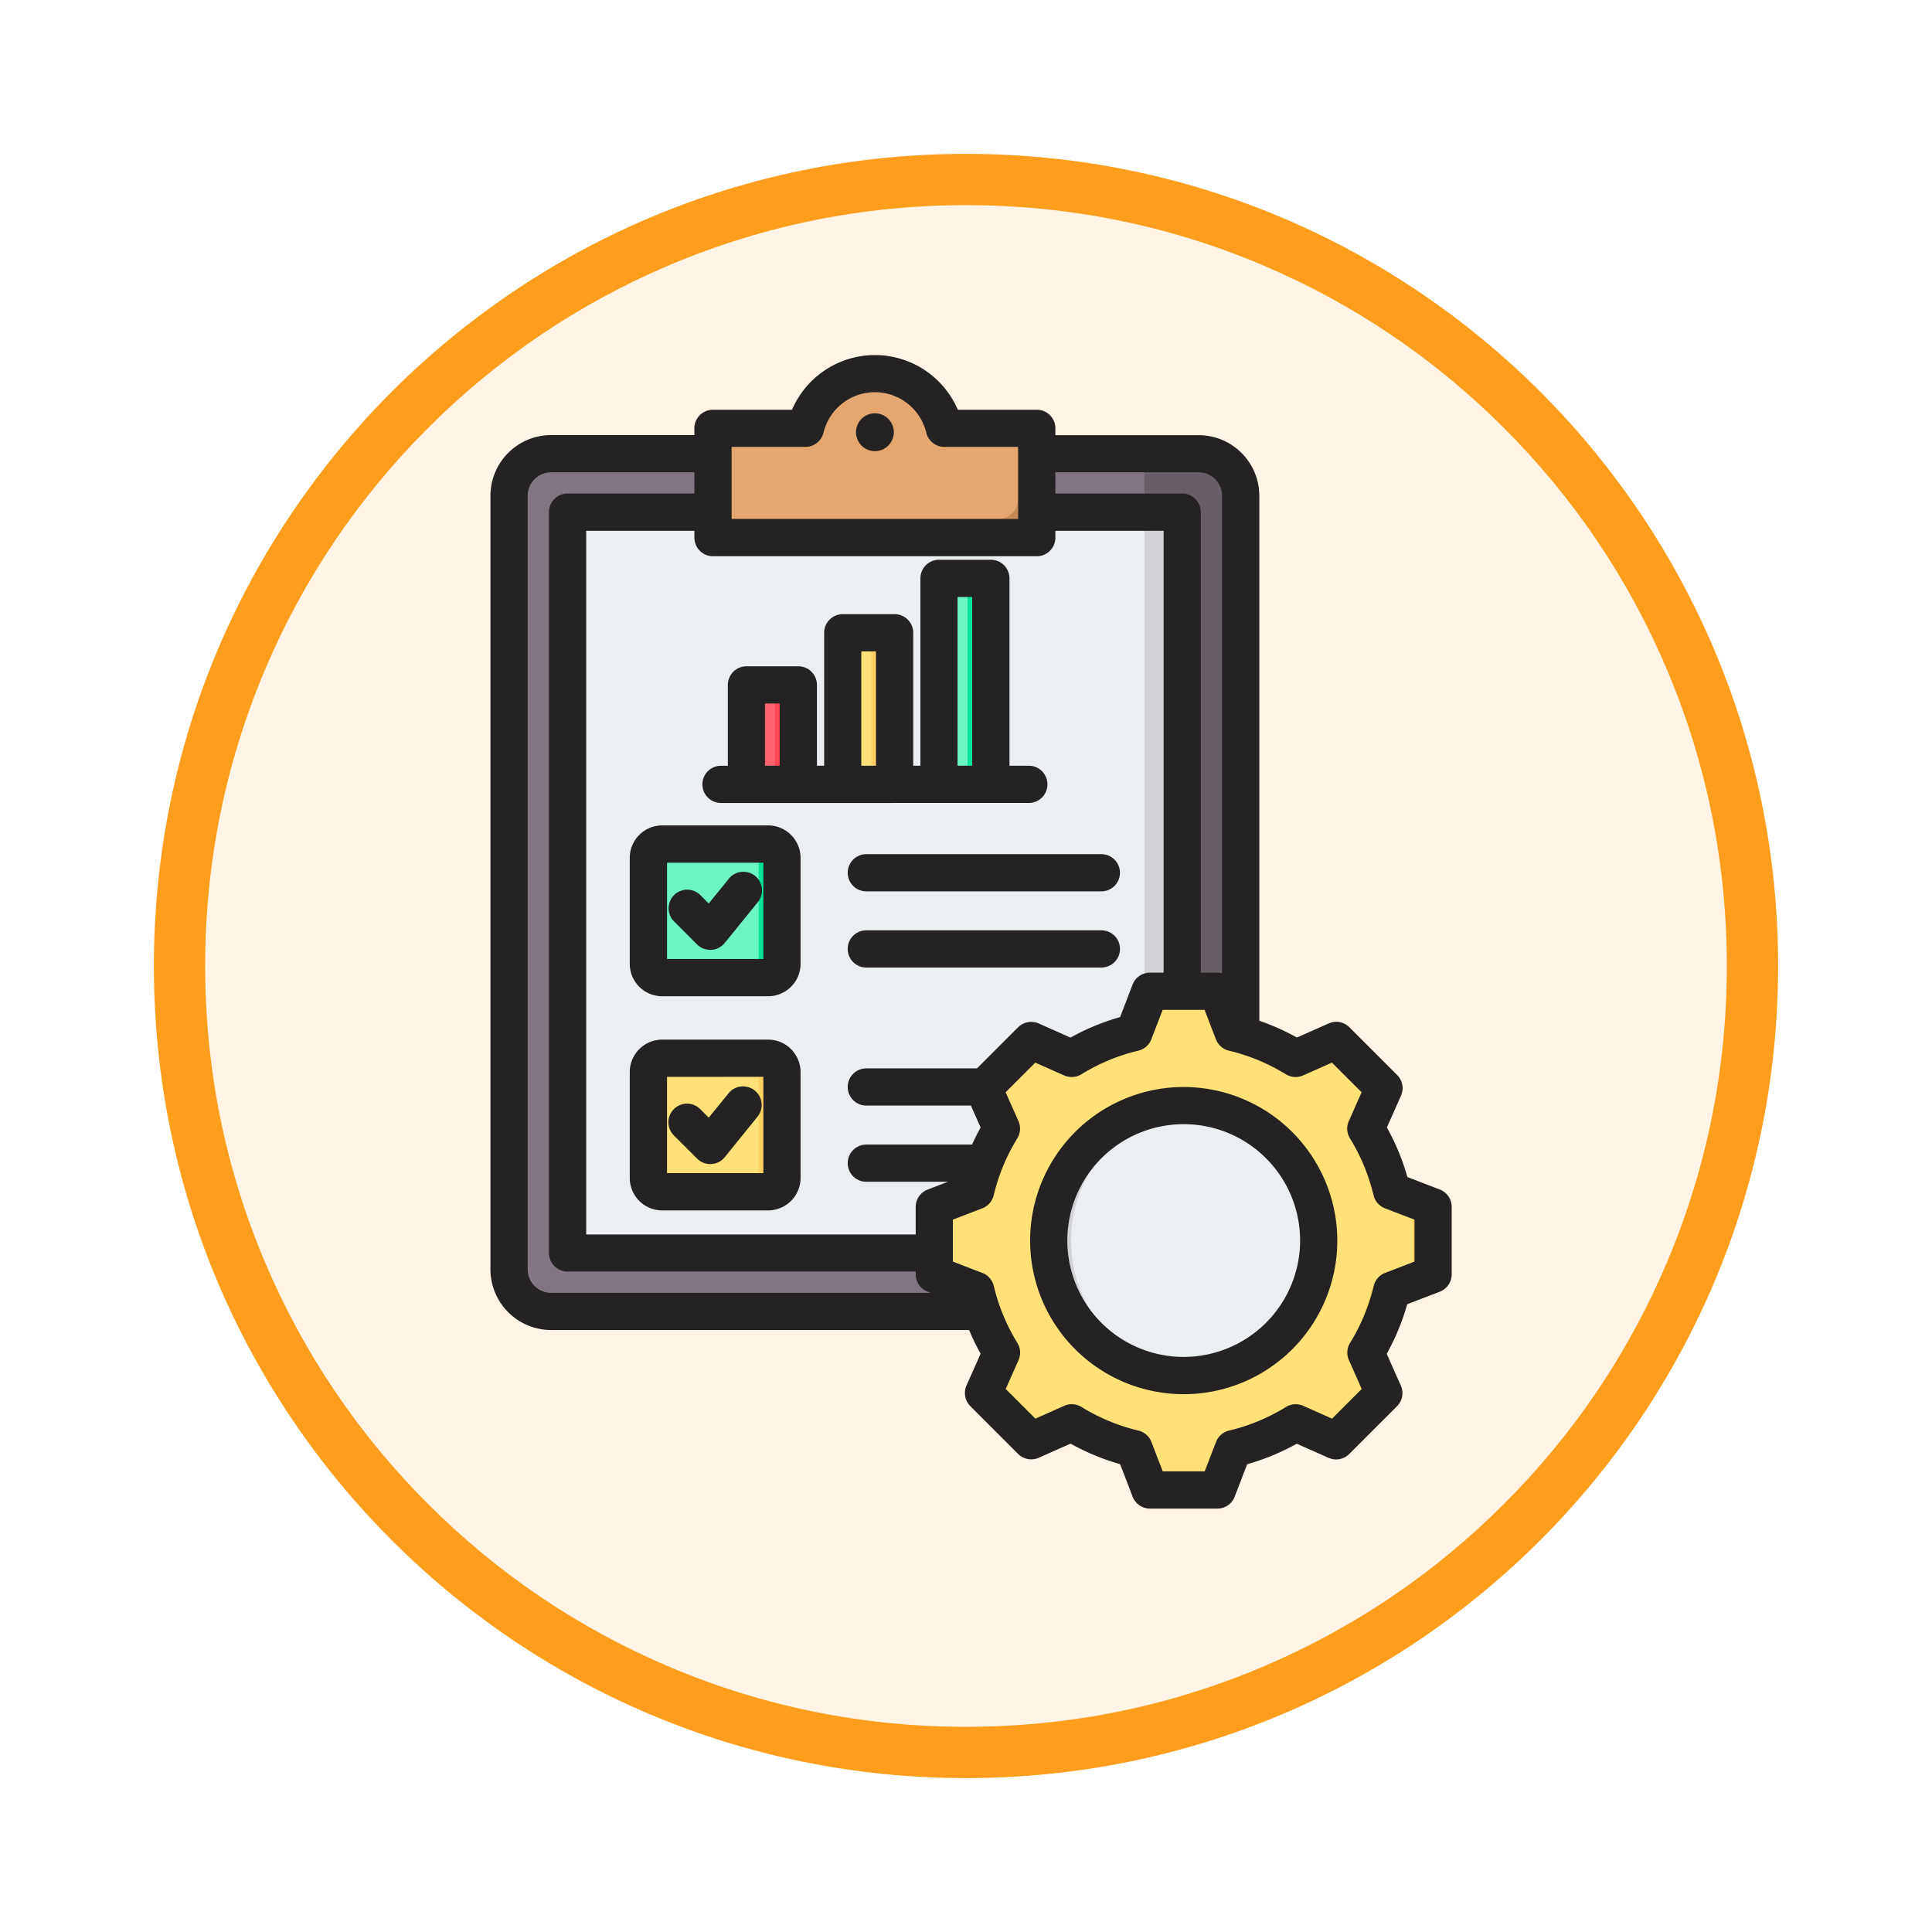 <svg xmlns="http://www.w3.org/2000/svg" xmlns:xlink="http://www.w3.org/1999/xlink" width="113" height="113" viewBox="0 0 113 113">
  <defs>
    <filter id="Trazado_982547" x="0" y="0" width="113" height="113" filterUnits="userSpaceOnUse">
      <feOffset dy="3" input="SourceAlpha"/>
      <feGaussianBlur stdDeviation="3" result="blur"/>
      <feFlood flood-opacity="0.161"/>
      <feComposite operator="in" in2="blur"/>
      <feComposite in="SourceGraphic"/>
    </filter>
  </defs>
  <g id="Grupo_1207737" data-name="Grupo 1207737" transform="translate(-743.203 -3611.488)">
    <g id="Grupo_1207520" data-name="Grupo 1207520" transform="translate(0 2975.416)">
      <g id="Grupo_1202450" data-name="Grupo 1202450" transform="translate(0 -677.451)">
        <g id="Grupo_1202353" data-name="Grupo 1202353" transform="translate(472.203 443.108)">
          <g id="Grupo_1174813" data-name="Grupo 1174813" transform="translate(280 876.414)">
            <g id="Grupo_1201680" data-name="Grupo 1201680">
              <g id="Grupo_1201330" data-name="Grupo 1201330">
                <g id="Grupo_1172010" data-name="Grupo 1172010">
                  <g id="Grupo_1171046" data-name="Grupo 1171046">
                    <g id="Grupo_1148525" data-name="Grupo 1148525">
                      <g transform="matrix(1, 0, 0, 1, -9, -6)" filter="url(#Trazado_982547)">
                        <g id="Trazado_982547-2" data-name="Trazado 982547" transform="translate(9 6)" fill="#fff4e6">
                          <path d="M 47.5 93.5 C 41.289 93.5 35.265 92.284 29.595 89.886 C 24.118 87.569 19.198 84.252 14.973 80.027 C 10.748 75.802 7.431 70.882 5.114 65.405 C 2.716 59.735 1.5 53.711 1.5 47.5 C 1.5 41.289 2.716 35.265 5.114 29.595 C 7.431 24.118 10.748 19.198 14.973 14.973 C 19.198 10.748 24.118 7.431 29.595 5.114 C 35.265 2.716 41.289 1.5 47.5 1.5 C 53.711 1.5 59.735 2.716 65.405 5.114 C 70.882 7.431 75.802 10.748 80.027 14.973 C 84.252 19.198 87.569 24.118 89.886 29.595 C 92.284 35.265 93.5 41.289 93.5 47.5 C 93.5 53.711 92.284 59.735 89.886 65.405 C 87.569 70.882 84.252 75.802 80.027 80.027 C 75.802 84.252 70.882 87.569 65.405 89.886 C 59.735 92.284 53.711 93.5 47.5 93.5 Z" stroke="none"/>
                          <path d="M 47.5 3 C 41.491 3 35.664 4.176 30.18 6.496 C 24.881 8.737 20.122 11.946 16.034 16.034 C 11.946 20.122 8.737 24.881 6.496 30.18 C 4.176 35.664 3 41.491 3 47.5 C 3 53.509 4.176 59.336 6.496 64.82 C 8.737 70.119 11.946 74.878 16.034 78.966 C 20.122 83.054 24.881 86.263 30.18 88.504 C 35.664 90.824 41.491 92 47.5 92 C 53.509 92 59.336 90.824 64.82 88.504 C 70.119 86.263 74.878 83.054 78.966 78.966 C 83.054 74.878 86.263 70.119 88.504 64.82 C 90.824 59.336 92 53.509 92 47.5 C 92 41.491 90.824 35.664 88.504 30.18 C 86.263 24.881 83.054 20.122 78.966 16.034 C 74.878 11.946 70.119 8.737 64.82 6.496 C 59.336 4.176 53.509 3 47.5 3 M 47.5 0 C 73.734 0 95 21.266 95 47.5 C 95 73.734 73.734 95 47.5 95 C 21.266 95 0 73.734 0 47.5 C 0 21.266 21.266 0 47.5 0 Z" stroke="none" fill="#ff9d1c"/>
                        </g>
                      </g>
                    </g>
                  </g>
                </g>
              </g>
            </g>
          </g>
        </g>
      </g>
    </g>
    <g id="business-plan_11476636" transform="translate(722.536 3624.253)">
      <g id="Grupo_1207736" data-name="Grupo 1207736" transform="translate(50.441 9.087)">
        <g id="Grupo_1207734" data-name="Grupo 1207734" transform="translate(0 0)">
          <path id="Trazado_1052964" data-name="Trazado 1052964" d="M97.679,50.429a2.464,2.464,0,0,1,2.459,2.459V98.14a2.464,2.464,0,0,1-2.459,2.459H59.805a2.464,2.464,0,0,1-2.459-2.459V52.888a2.464,2.464,0,0,1,2.459-2.459Z" transform="translate(-57.346 -45.745)" fill="#837683" fill-rule="evenodd"/>
          <path id="Trazado_1052965" data-name="Trazado 1052965" d="M330.515,100.6h3.174a2.464,2.464,0,0,0,2.459-2.459V52.888a2.464,2.464,0,0,0-2.459-2.459h-3.174Z" transform="translate(-293.356 -45.745)" fill="#685e68" fill-rule="evenodd"/>
          <path id="Trazado_1052966" data-name="Trazado 1052966" d="M117.341,75.579H83.6A1.108,1.108,0,0,0,82.5,76.685V117.8a1.108,1.108,0,0,0,1.106,1.106h33.738a1.108,1.108,0,0,0,1.106-1.106V76.685a1.108,1.108,0,0,0-1.106-1.106Z" transform="translate(-79.076 -67.474)" fill="#eceff1" fill-rule="evenodd"/>
          <path id="Trazado_1052967" data-name="Trazado 1052967" d="M330.515,118.907h1.106q.052,0,.1,0a1.109,1.109,0,0,0,1-1.1V76.685a1.108,1.108,0,0,0-1-1.1q-.051,0-.1,0h-1.106Z" transform="translate(-293.356 -67.474)" fill="#d1d1d6" fill-rule="evenodd"/>
          <path id="Trazado_1052968" data-name="Trazado 1052968" d="M146.137,19.2h3.505a1.086,1.086,0,0,0,1.016-.668,4.182,4.182,0,0,1,7.683,0,1.086,1.086,0,0,0,1.016.668h3.505a1.108,1.108,0,0,1,1.106,1.106v4.183a1.108,1.108,0,0,1-1.106,1.106H146.137a1.108,1.108,0,0,1-1.106-1.106V20.3A1.108,1.108,0,0,1,146.137,19.2Z" transform="translate(-133.103 -15.998)" fill="#e3a76f" fill-rule="evenodd"/>
          <path id="Trazado_1052969" data-name="Trazado 1052969" d="M161.755,44.789H145.03a1.108,1.108,0,0,0,1.106,1.106h16.725a1.108,1.108,0,0,0,1.106-1.106V40.607a1.108,1.108,0,0,0-1.106-1.106v4.182a1.108,1.108,0,0,1-1.106,1.106Z" transform="translate(-133.102 -36.304)" fill="#c48958" fill-rule="evenodd"/>
          <path id="Trazado_1052970" data-name="Trazado 1052970" d="M118.075,310.381h6.193a.811.811,0,0,1,.808.808v6.193a.811.811,0,0,1-.808.808h-6.193a.811.811,0,0,1-.808-.808v-6.193A.811.811,0,0,1,118.075,310.381Z" transform="translate(-109.116 -270.336)" fill="#ffe177" fill-rule="evenodd"/>
          <path id="Trazado_1052971" data-name="Trazado 1052971" d="M158.734,310.381h1.36a.811.811,0,0,1,.808.808v6.193a.811.811,0,0,1-.808.808h-1.36a.811.811,0,0,0,.808-.808v-6.193A.811.811,0,0,0,158.734,310.381Z" transform="translate(-144.942 -270.336)" fill="#ffd064" fill-rule="evenodd"/>
          <path id="Trazado_1052972" data-name="Trazado 1052972" d="M118.075,218.28h6.193a.811.811,0,0,1,.808.808v6.193a.811.811,0,0,1-.808.808h-6.193a.811.811,0,0,1-.808-.808v-6.193A.811.811,0,0,1,118.075,218.28Z" transform="translate(-109.116 -190.764)" fill="#6cf5c2" fill-rule="evenodd"/>
          <path id="Trazado_1052973" data-name="Trazado 1052973" d="M158.734,218.28h1.36a.811.811,0,0,1,.808.808v6.193a.811.811,0,0,1-.808.808h-1.36a.811.811,0,0,0,.808-.808v-6.193A.811.811,0,0,0,158.734,218.28Z" transform="translate(-144.942 -190.764)" fill="#00e499" fill-rule="evenodd"/>
          <path id="Trazado_1052974" data-name="Trazado 1052974" d="M244.8,104.032h-2.216a.409.409,0,0,0-.408.408v11.232a.409.409,0,0,0,.408.408H244.8a.409.409,0,0,0,.408-.408V104.44A.409.409,0,0,0,244.8,104.032Z" transform="translate(-217.036 -92.057)" fill="#6cf5c2" fill-rule="evenodd"/>
          <path id="Trazado_1052975" data-name="Trazado 1052975" d="M252.831,104.032h-1.36a.409.409,0,0,1,.408.408v11.232a.409.409,0,0,1-.408.408h1.36a.409.409,0,0,0,.408-.408V104.44A.409.409,0,0,0,252.831,104.032Z" transform="translate(-225.064 -92.057)" fill="#00e499" fill-rule="evenodd"/>
          <path id="Trazado_1052976" data-name="Trazado 1052976" d="M203.41,127.428h-2.216a.409.409,0,0,0-.408.408v8.049a.409.409,0,0,0,.408.408h2.216a.409.409,0,0,0,.408-.408v-8.049a.409.409,0,0,0-.408-.408Z" transform="translate(-181.274 -112.27)" fill="#ffe177" fill-rule="evenodd"/>
          <path id="Trazado_1052977" data-name="Trazado 1052977" d="M211.438,127.428h-1.36a.409.409,0,0,1,.408.408v8.049a.409.409,0,0,1-.408.408h1.36a.409.409,0,0,0,.408-.408v-8.049a.409.409,0,0,0-.408-.408Z" transform="translate(-189.302 -112.27)" fill="#ffd064" fill-rule="evenodd"/>
          <path id="Trazado_1052978" data-name="Trazado 1052978" d="M159.8,149.835h2.216a.409.409,0,0,1,.408.408v5a.409.409,0,0,1-.408.408H159.8a.409.409,0,0,1-.408-.408v-5A.409.409,0,0,1,159.8,149.835Z" transform="translate(-145.512 -131.629)" fill="#fe646f" fill-rule="evenodd"/>
          <path id="Trazado_1052979" data-name="Trazado 1052979" d="M168.685,149.835h1.36a.409.409,0,0,1,.408.408v5a.409.409,0,0,1-.408.408h-1.36a.409.409,0,0,0,.408-.408v-5A.409.409,0,0,0,168.685,149.835Z" transform="translate(-153.54 -131.629)" fill="#fd4755" fill-rule="evenodd"/>
        </g>
        <g id="Grupo_1207735" data-name="Grupo 1207735" transform="translate(24.873 36.124)">
          <path id="Trazado_1052980" data-name="Trazado 1052980" d="M257.686,283.976a12.449,12.449,0,0,1,3.645,1.511l2.369-1.052,2.792,2.792-1.052,2.368a12.451,12.451,0,0,1,1.511,3.646l2.416.93v3.948l-2.417.93a12.444,12.444,0,0,1-1.511,3.645l1.052,2.369-2.791,2.792-2.368-1.052a12.448,12.448,0,0,1-3.646,1.511l-.93,2.416h-3.948l-.93-2.417a12.444,12.444,0,0,1-3.645-1.511l-2.369,1.052-2.792-2.791,1.052-2.368a12.446,12.446,0,0,1-1.511-3.646l-2.416-.93V294.17l2.417-.93a12.448,12.448,0,0,1,1.511-3.645l-1.052-2.368,2.791-2.792,2.369,1.052a12.448,12.448,0,0,1,3.645-1.511l.93-2.417h3.948Z" transform="translate(-240.196 -281.559)" fill="#ffe177" fill-rule="evenodd"/>
          <path id="Trazado_1052981" data-name="Trazado 1052981" d="M281.912,306.8l-2.369,1.052-.365-.365,2.221-.986Q281.653,306.657,281.912,306.8Zm9.453-22.826a12.449,12.449,0,0,1,3.645,1.511l-.673.3a16.419,16.419,0,0,0-4.158-1.81l-.93-2.417h1.186Zm3.646,22.826a12.446,12.446,0,0,1-3.646,1.511l-.93,2.416H289.25l.93-2.416a16.415,16.415,0,0,0,4.158-1.81Zm-15.832-22,.365-.365,2.369,1.052q-.26.143-.513.3Zm17.379,0,.821-.365,2.792,2.792-1.052,2.368a12.45,12.45,0,0,1,1.511,3.646l2.416.93v3.948l-2.417.93a12.445,12.445,0,0,1-1.511,3.645l1.052,2.369-2.792,2.792-.821-.365,2.427-2.427-1.052-2.369a12.453,12.453,0,0,0,1.511-3.645l2.417-.93v-3.948l-2.416-.93a12.446,12.446,0,0,0-1.511-3.646l1.052-2.368Z" transform="translate(-273.876 -281.557)" fill="#ffd064" fill-rule="evenodd"/>
          <ellipse id="Elipse_13460" data-name="Elipse 13460" cx="7.895" cy="7.895" rx="7.895" ry="7.895" transform="translate(4.812 9.191) rotate(-16.26)" fill="#eceff1"/>
          <path id="Trazado_1052982" data-name="Trazado 1052982" d="M297.273,330.741a7.9,7.9,0,0,0,0,15.79q.317,0,.628-.025a7.9,7.9,0,0,1,0-15.741Q297.59,330.741,297.273,330.741Z" transform="translate(-282.688 -324.05)" fill="#d1d1d6" fill-rule="evenodd"/>
        </g>
      </g>
      <path id="Trazado_1052983" data-name="Trazado 1052983" d="M96.708,59.8A6.807,6.807,0,1,0,89.9,66.6,6.815,6.815,0,0,0,96.708,59.8Zm2.176,0A8.983,8.983,0,1,1,89.9,50.813,8.994,8.994,0,0,1,98.884,59.8ZM103.4,58.57v2.454l-1.72.661a1.086,1.086,0,0,0-.667.765,11.377,11.377,0,0,1-1.38,3.326,1.091,1.091,0,0,0-.068,1.012l.748,1.686-1.735,1.736-1.685-.75a1.09,1.09,0,0,0-1.012.068,11.263,11.263,0,0,1-3.328,1.379,1.089,1.089,0,0,0-.763.668l-.661,1.719H88.674l-.662-1.719a1.087,1.087,0,0,0-.763-.668,11.341,11.341,0,0,1-3.326-1.379,1.09,1.09,0,0,0-1.012-.068l-1.685.75-1.736-1.736.748-1.684a1.085,1.085,0,0,0-.067-1.012,11.351,11.351,0,0,1-1.379-3.327,1.088,1.088,0,0,0-.668-.765L76.4,61.024V58.57l1.719-.661a1.089,1.089,0,0,0,.668-.763,11.324,11.324,0,0,1,1.379-3.327,1.089,1.089,0,0,0,.069-1.012l-.75-1.686,1.736-1.734,1.685.748a1.089,1.089,0,0,0,1.012-.068,11.35,11.35,0,0,1,3.326-1.379,1.086,1.086,0,0,0,.763-.667l.662-1.721h2.454l.661,1.721a1.086,1.086,0,0,0,.764.667,11.386,11.386,0,0,1,3.326,1.379,1.09,1.09,0,0,0,1.012.068l1.685-.748,1.735,1.734-.748,1.686a1.091,1.091,0,0,0,.068,1.012,11.348,11.348,0,0,1,1.38,3.327,1.088,1.088,0,0,0,.668.763ZM52.9,62.853H75.1l-.173-.067a1.09,1.09,0,0,1-.7-1.016v-.162H53.863a1.088,1.088,0,0,1-1.088-1.088V17.192A1.088,1.088,0,0,1,53.863,16.1h7.418V14.859H52.9A1.373,1.373,0,0,0,51.53,16.23V61.482A1.373,1.373,0,0,0,52.9,62.853ZM63.458,17.591V13.372h4.316a1.089,1.089,0,0,0,1.058-.832,3.093,3.093,0,0,1,6.012,0,1.087,1.087,0,0,0,1.057.832h4.316v4.218ZM88.725,44.123h-.8a1.089,1.089,0,0,0-1.016.7l-.729,1.9a13.482,13.482,0,0,0-2.9,1.2l-1.858-.826a1.089,1.089,0,0,0-1.211.226l-2.4,2.4H71.337a1.088,1.088,0,1,0,0,2.176h6.116l.57,1.281q-.274.49-.5,1H71.337a1.088,1.088,0,1,0,0,2.176h4.769l-1.181.456a1.087,1.087,0,0,0-.7,1.015v1.61H54.952V18.28h6.329v.4a1.088,1.088,0,0,0,1.089,1.088H81.307a1.088,1.088,0,0,0,1.088-1.088v-.4h6.331V44.123ZM82.394,14.859V16.1h7.419A1.089,1.089,0,0,1,90.9,17.192V44.123h.973a1.077,1.077,0,0,1,.272.038V16.23a1.372,1.372,0,0,0-1.371-1.371Zm23.18,42.964v3.948a1.09,1.09,0,0,1-.7,1.016l-1.9.729a13.444,13.444,0,0,1-1.2,2.9l.824,1.858a1.084,1.084,0,0,1-.224,1.211l-2.792,2.791a1.088,1.088,0,0,1-1.21.226l-1.859-.826a13.5,13.5,0,0,1-2.9,1.2l-.73,1.895a1.086,1.086,0,0,1-1.015.7H87.927a1.089,1.089,0,0,1-1.016-.7l-.729-1.9a13.469,13.469,0,0,1-2.9-1.2l-1.858.826a1.09,1.09,0,0,1-1.211-.226l-2.791-2.791a1.089,1.089,0,0,1-.226-1.211l.826-1.858a13.266,13.266,0,0,1-.674-1.385H52.9a3.552,3.552,0,0,1-3.548-3.548V16.23A3.552,3.552,0,0,1,52.9,12.683h8.379v-.4A1.088,1.088,0,0,1,62.37,11.2h4.622a5.273,5.273,0,0,1,9.694,0h4.621a1.087,1.087,0,0,1,1.088,1.088v.4h8.381a3.551,3.551,0,0,1,3.547,3.548V46.938a13.64,13.64,0,0,1,2.2.981l1.859-.826a1.088,1.088,0,0,1,1.21.226l2.792,2.791a1.085,1.085,0,0,1,.224,1.211l-.824,1.858a13.524,13.524,0,0,1,1.2,2.9l1.9.731A1.087,1.087,0,0,1,105.574,57.823Zm-40.163-25.8v-3.64h.857v3.64Zm5.632,0V25.333H71.9v6.689Zm5.63,0h.856V22.15h-.856ZM72.984,34.2H62.838a1.088,1.088,0,1,1,0-2.176h.4V27.294a1.089,1.089,0,0,1,1.089-1.088h3.033a1.089,1.089,0,0,1,1.089,1.088v4.728h.422V24.245a1.088,1.088,0,0,1,1.088-1.088h3.032a1.088,1.088,0,0,1,1.089,1.088v7.777H74.5V21.062a1.089,1.089,0,0,1,1.089-1.088h3.032a1.089,1.089,0,0,1,1.089,1.088v10.96h1.133a1.088,1.088,0,0,1,0,2.176H72.984ZM61.439,42.475l-1.358-1.358a1.088,1.088,0,0,1,1.539-1.538l.5.5L63.3,38.626A1.089,1.089,0,0,1,64.991,40L63.053,42.39a1.086,1.086,0,0,1-.789.4h-.057A1.083,1.083,0,0,1,61.439,42.475Zm3.876-4.783v5.633H59.682V37.692Zm2.176-.28v6.193a1.9,1.9,0,0,1-1.9,1.9H59.4a1.9,1.9,0,0,1-1.9-1.9V37.412a1.9,1.9,0,0,1,1.9-1.9h6.192A1.9,1.9,0,0,1,67.491,37.412ZM61.439,55l-1.358-1.356a1.088,1.088,0,0,1,1.539-1.54l.5.5L63.3,51.155a1.089,1.089,0,0,1,1.692,1.37l-1.937,2.394a1.085,1.085,0,0,1-.789.4h-.057A1.083,1.083,0,0,1,61.439,55Zm3.876-4.783v5.633H59.682V50.22Zm2.176-.279v6.192a1.9,1.9,0,0,1-1.9,1.9H59.4a1.9,1.9,0,0,1-1.9-1.9V49.941a1.9,1.9,0,0,1,1.9-1.9h6.192A1.9,1.9,0,0,1,67.491,49.941ZM85.084,37.193a1.088,1.088,0,0,1,0,2.176H71.337a1.088,1.088,0,1,1,0-2.176Zm0,4.455a1.088,1.088,0,0,1,0,2.177H71.337a1.088,1.088,0,1,1,0-2.177ZM70.733,12.515a1.106,1.106,0,1,0,1.106-1.106A1.108,1.108,0,0,0,70.733,12.515Z" transform="translate(0 0)" fill="#242222" fill-rule="evenodd"/>
    </g>
  </g>
</svg>
